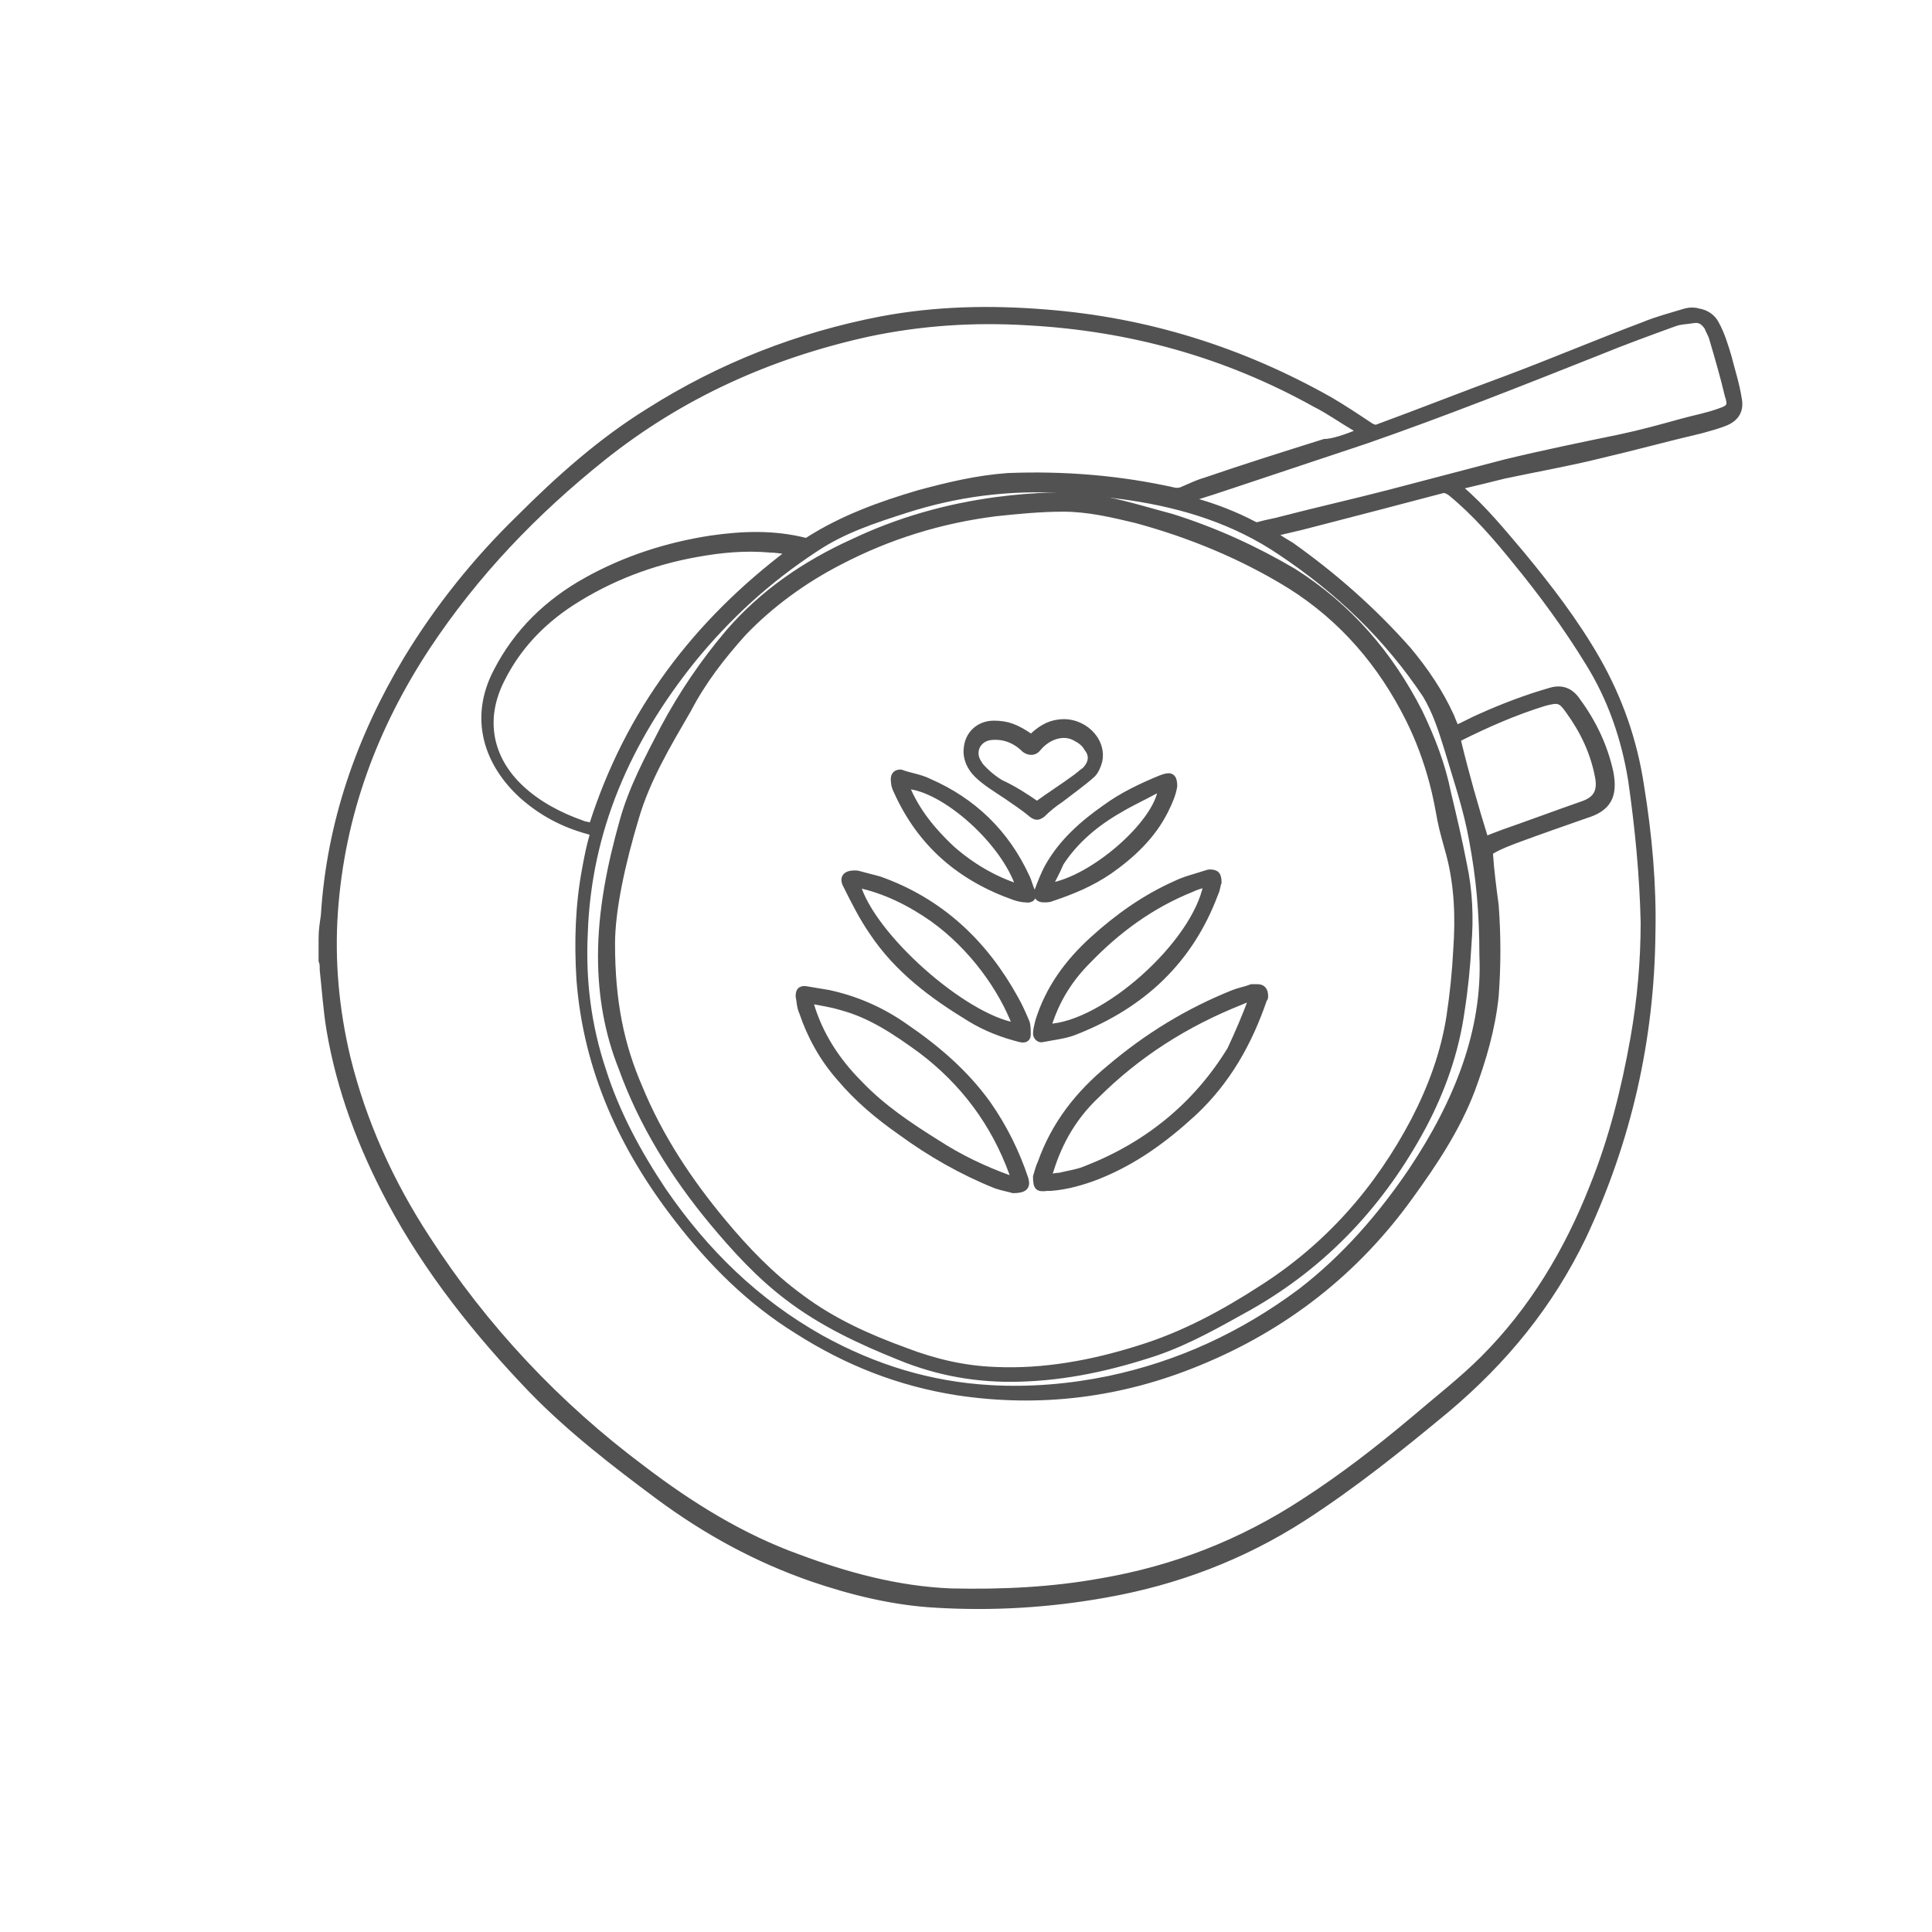 <?xml version="1.0" encoding="utf-8"?>
<!-- Generator: Adobe Illustrator 27.0.0, SVG Export Plug-In . SVG Version: 6.00 Build 0)  -->
<svg version="1.1" id="Layer_1" xmlns="http://www.w3.org/2000/svg" xmlns:xlink="http://www.w3.org/1999/xlink" x="0px" y="0px"
	 viewBox="0 0 170.1 170.1" style="enable-background:new 0 0 170.1 170.1;" xml:space="preserve">
<style type="text/css">
	.st0{fill:#525252;stroke:#525252;stroke-width:0.5;}
</style>
<g id="ZOUkKu.tif">
	<g>
		<path class="st0" d="M28.3,82.6c0-0.7,0.1-1.3,0.2-2c0.5-8.1,3.1-15.6,7.3-22.6c2.8-4.6,6.1-8.7,9.9-12.4
			c3.5-3.5,7.2-6.8,11.4-9.4c6.3-4,13.2-6.7,20.5-8.1c4.8-0.9,9.6-1,14.5-0.6c8.9,0.7,17.2,3.3,25,7.7c1.2,0.7,2.4,1.5,3.6,2.3
			c0.2,0.1,0.4,0.2,0.6,0.1c3.8-1.4,7.6-2.9,11.4-4.3c4-1.5,8-3.2,12-4.7c1.2-0.5,2.4-0.8,3.7-1.2c0.4-0.1,0.8-0.1,1.1,0
			c0.7,0.1,1.3,0.5,1.6,1.1c0.5,0.9,0.8,1.9,1.1,2.9c0.3,1.2,0.7,2.4,0.9,3.7c0.2,1-0.2,1.7-1.1,2.1c-0.7,0.3-1.5,0.5-2.2,0.7
			c-3,0.7-5.9,1.5-8.9,2.2c-2.8,0.7-5.7,1.2-8.5,1.8c-1.2,0.3-2.4,0.6-3.7,0.9c-0.1,0-0.1,0-0.2,0.1c0,0,0,0.1,0.1,0.1
			c2,1.7,3.7,3.8,5.4,5.8c2.4,2.9,4.7,5.9,6.6,9.2c2,3.5,3.3,7.2,3.9,11.2c0.7,4.3,1.1,8.7,1,13c-0.1,9.3-2.1,18.2-6.1,26.7
			c-2.9,6-6.9,10.9-12,15.2c-4.1,3.4-8.2,6.7-12.7,9.6c-5.3,3.4-11.1,5.6-17.3,6.7c-5,0.9-10,1.2-15,0.9c-3.7-0.2-7.4-1.1-10.9-2.3
			c-4.9-1.7-9.3-4.1-13.5-7.2c-3.9-2.9-7.8-5.9-11.2-9.4c-4.8-5-9.2-10.5-12.5-16.7c-2.5-4.7-4.4-9.7-5.3-15
			c-0.3-1.8-0.4-3.5-0.6-5.3c0-0.3,0-0.6-0.1-0.8C28.3,83.8,28.3,83.2,28.3,82.6L28.3,82.6z M119.7,38c-0.2-0.1-0.3-0.2-0.4-0.3
			c-1.2-0.7-2.3-1.5-3.5-2.1c-7.9-4.4-16.3-6.7-25.2-7.2c-4.8-0.3-9.5,0-14.2,1c-8.6,1.9-16.4,5.4-23.3,10.9
			c-6,4.8-11.2,10.2-15.5,16.7C33,64,30.1,71.7,29.5,80.3c-0.3,4.3,0.1,8.6,1.1,12.8c1.4,5.7,3.8,11,7,15.9
			c5.1,7.9,11.5,14.7,19,20.3c4.2,3.2,8.7,6,13.7,7.8c4.3,1.6,8.7,2.8,13.4,3c4.5,0.1,8.9-0.1,13.3-0.9c6.4-1.1,12.3-3.4,17.8-7
			c3.4-2.2,6.5-4.6,9.6-7.2c2.1-1.8,4.3-3.5,6.2-5.4c4.3-4.3,7.4-9.5,9.6-15.1c1.7-4.2,2.8-8.6,3.6-13.1c0.6-3.4,0.9-6.8,0.9-10.2
			c-0.1-4.2-0.5-8.3-1.1-12.5c-0.6-3.7-1.8-7.2-3.8-10.4c-1.9-3.1-4.1-6.1-6.4-8.9c-1.7-2.1-3.5-4.2-5.7-6c-0.3-0.2-0.5-0.3-0.8-0.2
			c-3.8,1-7.6,2-11.5,3c-1.1,0.3-2.1,0.5-3.3,0.8c0.6,0.4,1.1,0.7,1.6,1c3.8,2.7,7.2,5.7,10.3,9.2c1.5,1.8,2.8,3.7,3.8,5.9
			c0.1,0.3,0.3,0.7,0.4,1c0.7-0.3,1.4-0.7,2.1-1c2-0.9,4.1-1.7,6.2-2.3c1-0.3,1.8,0,2.4,0.9c1.4,1.9,2.4,4,2.9,6.3
			c0.4,2.1-0.2,3.2-2.2,3.8c-2,0.7-4,1.4-5.9,2.1c-0.8,0.3-1.6,0.6-2.3,1c-0.1,0-0.2,0.2-0.2,0.3c0.1,1.5,0.3,3,0.5,4.5
			c0.2,2.7,0.2,5.3,0,8c-0.3,2.9-1.1,5.6-2.1,8.3c-1.3,3.4-3.3,6.4-5.4,9.3c-4.8,6.7-11.1,11.6-18.7,14.7
			c-6.8,2.8-13.9,3.7-21.2,2.6c-5.1-0.8-9.7-2.6-14.1-5.4c-4.2-2.6-7.6-6-10.6-9.9c-4.8-6.2-8-13.1-8.6-21.1
			c-0.2-3.3-0.1-6.5,0.5-9.7c0.2-1.1,0.4-2.1,0.7-3.1c0,0-0.1,0-0.1-0.1c-0.1,0-0.2-0.1-0.3-0.1c-2.2-0.6-4.1-1.6-5.8-3.1
			c-3.1-2.8-4.5-6.8-2.3-11c1.8-3.5,4.5-6.1,7.9-8c3.4-1.9,7.1-3.1,11-3.7c2.8-0.4,5.5-0.5,8.3,0.2c0.1,0,0.2,0,0.3-0.1
			c3-1.9,6.3-3.1,9.7-4.1c2.6-0.7,5.1-1.3,7.8-1.5c5-0.2,9.9,0.2,14.8,1.3c0.2,0,0.4,0,0.6-0.1c0.7-0.3,1.3-0.6,2-0.8
			c3.5-1.2,7-2.3,10.5-3.4C117.3,38.9,118.5,38.5,119.7,38L119.7,38z M69.5,48.6c-0.6-0.1-1.2-0.2-1.7-0.2c-2.2-0.2-4.3,0-6.5,0.4
			c-3.9,0.7-7.6,2.1-11,4.3c-2.6,1.7-4.7,3.9-6.1,6.7c-1.8,3.5-1.1,7,1.7,9.6c1.5,1.4,3.4,2.4,5.4,3.1c0.2,0.1,0.5,0.1,0.8,0.2
			C55.3,62.6,61.3,54.8,69.5,48.6L69.5,48.6z M104.9,43.9c0.2,0.1,0.2,0.1,0.3,0.2c1.8,0.5,3.6,1.2,5.3,2.1c0.1,0,0.2,0.1,0.3,0
			c0.7-0.2,1.4-0.3,2.1-0.5c3.1-0.8,6.2-1.5,9.3-2.3c3.4-0.9,6.9-1.8,10.3-2.7c3.3-0.8,6.7-1.5,10.1-2.2c1.9-0.4,3.7-0.9,5.5-1.4
			c1.1-0.3,2.2-0.5,3.3-0.9c0.9-0.3,1-0.5,0.7-1.4c-0.4-1.7-0.9-3.4-1.4-5.1c-0.1-0.3-0.3-0.6-0.4-0.9c-0.3-0.4-0.6-0.7-1.2-0.6
			c-0.6,0.1-1.2,0.1-1.7,0.3c-2.2,0.8-4.4,1.6-6.6,2.5c-6.8,2.7-13.6,5.4-20.5,7.8c-3.9,1.3-7.8,2.6-11.7,3.9
			C107.4,43.1,106.2,43.5,104.9,43.9z M130.5,84.1c0-3.8-0.3-6.9-0.9-10.1c-0.5-2.8-1.4-5.4-2.2-8.1c-0.5-1.6-1-3.2-1.9-4.7
			c-3.4-5.1-7.7-9.2-12.8-12.6c-4-2.7-8.5-4.1-13.2-4.8c-1.9-0.3-3.9-0.4-5.8-0.6c-2.4-0.2-4.8-0.1-7.2,0.2
			c-2.3,0.3-4.5,0.8-6.7,1.5c-2.8,0.9-5.6,1.8-8.1,3.5c-4.1,2.7-7.6,5.9-10.7,9.7c-5.7,7.1-9.2,15-9.5,24.1c-0.2,4.1,0.3,8.1,1.6,12
			c1.2,3.8,3.1,7.3,5.3,10.6c3.7,5.4,8.2,9.8,13.9,13c4.7,2.6,9.6,4.1,14.9,4.4c3.5,0.2,7-0.1,10.4-0.8c6.2-1.3,11.8-3.9,16.9-7.7
			c3.9-3,7.1-6.7,9.8-10.7C128.3,97,130.8,90.7,130.5,84.1L130.5,84.1z M130.8,73.9c0.4-0.2,1-0.4,1.5-0.6c2.3-0.8,4.7-1.7,7-2.5
			c1.2-0.4,1.6-1.1,1.4-2.3c-0.4-2.2-1.3-4.1-2.6-5.9c-0.7-1-0.9-1-2.1-0.7c-2.6,0.8-5.1,1.9-7.5,3.1c-0.1,0-0.1,0.2-0.1,0.3
			C129.1,68.2,129.9,71,130.8,73.9L130.8,73.9z"/>
		<path class="st0" d="M52.9,84.2c0-4,0.8-8,1.9-11.9c0.8-2.9,2.2-5.5,3.6-8.2c1.6-3,3.5-5.8,5.7-8.4c3-3.5,6.8-6.1,11-8
			c4-1.9,8.2-3.1,12.7-3.7c3.2-0.4,6.4-0.6,9.6,0c2,0.4,3.9,1,5.8,1.5c3.8,1.2,7.3,2.8,10.7,4.8c4.9,3.1,8.5,7.3,11.1,12.4
			c1.1,2.3,2,4.6,2.5,7.1c0.5,2.1,1,4.2,1.4,6.3c0.5,2.3,0.6,4.7,0.4,7.1c-0.1,1.9-0.3,3.9-0.6,5.8c-0.5,3.6-1.7,7-3.4,10.2
			c-3.6,6.7-8.6,12.1-15.3,15.9c-2.7,1.5-5.3,3-8.2,4c-3.9,1.3-7.9,2.2-12.1,2.3c-3.6,0.1-7.1-0.5-10.5-1.9c-3.5-1.4-6.9-3-9.9-5.3
			c-2.5-1.9-4.6-4.2-6.6-6.6c-3.4-4.1-6.2-8.6-8-13.6C53.5,91,52.9,87.7,52.9,84.2L52.9,84.2z M53.9,83.1c0,5.1,0.8,8.9,2.4,12.6
			c1.8,4.4,4.4,8.3,7.4,11.9c2,2.4,4.2,4.7,6.8,6.6c2.8,2.1,5.9,3.5,9.2,4.7c2.6,1,5.2,1.6,7.9,1.7c4.3,0.2,8.6-0.6,12.7-1.9
			c3.9-1.2,7.4-3.1,10.8-5.3c5.8-3.7,10.2-8.7,13.4-14.8c1.5-2.9,2.6-5.9,3.1-9.1c0.3-2,0.5-3.9,0.6-5.9c0.2-2.8,0.1-5.6-0.6-8.3
			c-0.3-1.1-0.6-2.1-0.8-3.1c-0.2-1.1-0.4-2.2-0.7-3.3c-0.5-1.9-1.2-3.8-2.1-5.6c-2.4-4.8-5.8-8.8-10.4-11.7
			c-4.2-2.6-8.8-4.5-13.6-5.8c-2.1-0.5-4.2-1-6.4-1c-2,0-4,0.2-5.9,0.4c-4.8,0.6-9.4,2-13.8,4.3c-3.1,1.6-6,3.7-8.4,6.2
			c-1.9,2.1-3.6,4.3-4.9,6.8c-1.8,3.1-3.6,6.1-4.6,9.5C54.8,76,53.9,80.1,53.9,83.1L53.9,83.1z"/>
		<path class="st0" d="M91.2,103.6c0.1-0.3,0.2-0.8,0.4-1.2c1.2-3.4,3.3-6.1,6.1-8.4c3.3-2.8,6.9-5,10.9-6.6
			c0.5-0.2,1.1-0.3,1.6-0.5c0.2,0,0.3,0,0.5,0c0.5,0,0.7,0.3,0.7,0.8c0,0.1,0,0.2-0.1,0.3c-1.3,3.8-3.2,7.2-6.2,10
			c-2.5,2.3-5.2,4.3-8.5,5.6c-1.3,0.5-2.7,0.9-4.1,1c-0.1,0-0.2,0-0.3,0C91.4,104.7,91.2,104.6,91.2,103.6L91.2,103.6z M110.2,87.9
			c-0.4,0.1-0.7,0.2-0.9,0.3c-4.8,1.9-9.1,4.6-12.8,8.3c-1.9,1.8-3.2,4-4,6.6c-0.1,0.2-0.1,0.3-0.1,0.5c0.3,0,0.6-0.1,0.9-0.1
			c0.8-0.2,1.6-0.3,2.3-0.6c5.4-2.1,9.7-5.6,12.7-10.5C109,90.9,109.6,89.5,110.2,87.9L110.2,87.9z"/>
		<path class="st0" d="M89.2,104.8c-0.3-0.1-0.9-0.2-1.5-0.4c-3-1.2-5.8-2.8-8.4-4.7c-2-1.4-3.8-2.9-5.4-4.8
			c-1.5-1.7-2.6-3.7-3.3-5.8c-0.2-0.4-0.2-0.9-0.3-1.4c0-0.6,0.3-0.7,0.8-0.6c0.6,0.1,1.2,0.2,1.8,0.3c2.4,0.5,4.7,1.5,6.7,2.9
			c2.8,1.9,5.4,4.1,7.4,6.9c1.4,2,2.5,4.2,3.3,6.6C90.5,104.5,90.2,104.8,89.2,104.8L89.2,104.8z M71.3,88.1
			c0.1,0.2,0.1,0.3,0.1,0.3c0.8,2.7,2.3,5,4.3,7c2,2.1,4.4,3.7,6.8,5.2c2,1.3,4.1,2.3,6.3,3.1c0.1,0,0.3,0.1,0.4,0.1
			c0-0.1,0-0.1,0-0.2c0-0.1-0.1-0.2-0.1-0.3c-1.6-4.4-4.3-8-8-10.8c-2.2-1.6-4.4-3.1-7-3.8C73.1,88.4,72.3,88.3,71.3,88.1L71.3,88.1
			z"/>
		<path class="st0" d="M107.3,77.7c-0.1,0.2-0.1,0.6-0.3,1c-2.2,5.9-6.4,9.8-12.2,12.1c-0.9,0.4-2,0.5-3,0.7
			c-0.3,0.1-0.6-0.2-0.6-0.5c0-0.3,0.1-0.7,0.2-1.1c0.9-2.9,2.6-5.2,4.8-7.2c2.2-2,4.6-3.7,7.3-4.9c0.8-0.4,1.7-0.6,2.6-0.9
			c0.1,0,0.2-0.1,0.4-0.1C107.1,76.8,107.3,77,107.3,77.7z M106.2,77.9c-0.1,0-0.2,0-0.2,0c-0.3,0.1-0.7,0.2-1.1,0.4
			c-3.5,1.4-6.5,3.6-9.1,6.3c-1.5,1.5-2.6,3.2-3.3,5.2c-0.1,0.2-0.1,0.4-0.2,0.6C97.2,90.2,105.2,83.1,106.2,77.9z"/>
		<path class="st0" d="M75.5,76.9c0.4,0.1,1.1,0.3,1.9,0.5c5.4,1.9,9.3,5.6,12,10.5c0.4,0.7,0.7,1.4,1,2.1c0.1,0.3,0.1,0.7,0.1,1.1
			c0,0.4-0.3,0.5-0.7,0.4c-1.6-0.4-3.1-1-4.4-1.8c-3.3-2-6.4-4.3-8.6-7.6c-0.9-1.3-1.6-2.7-2.3-4.1C74.1,77.3,74.4,76.8,75.5,76.9
			L75.5,76.9z M89.4,90.3c-1.2-3.2-3.8-6.9-7.3-9.4c-2-1.4-4.2-2.5-6.6-3C76.8,82.4,84.8,89.5,89.4,90.3z"/>
		<path class="st0" d="M79.3,68c0.8,0.3,1.7,0.4,2.5,0.8c3.9,1.7,6.8,4.5,8.6,8.4c0.2,0.4,0.3,0.9,0.5,1.3c0.2,0.5-0.1,0.8-0.6,0.7
			c-0.3,0-0.7-0.1-1-0.2c-4.8-1.7-8.3-4.7-10.4-9.4c-0.1-0.2-0.2-0.5-0.2-0.7C78.6,68.3,78.8,68,79.3,68L79.3,68z M79.8,69.2
			c0.9,2.2,2.3,3.9,4,5.5c1.7,1.5,3.7,2.7,5.9,3.4C88.4,74.1,83.1,69.4,79.8,69.2z"/>
		<path class="st0" d="M103.4,69.2c-0.1,0.7-0.4,1.4-0.8,2.2c-1.1,2.2-2.9,3.9-4.9,5.3c-1.6,1.1-3.3,1.8-5.1,2.4
			c-0.2,0.1-0.5,0.1-0.7,0.1c-0.5,0-0.7-0.3-0.6-0.7c0.3-0.8,0.6-1.6,1-2.3c1.2-2.1,3-3.7,5-5.1c1.5-1.1,3.2-1.9,4.9-2.6
			c0.1,0,0.2-0.1,0.3-0.1C103.1,68.2,103.4,68.4,103.4,69.2L103.4,69.2z M92.4,78c3.8-0.6,9.4-5.5,9.8-8.5c-0.1,0.1-0.2,0.1-0.4,0.1
			c-1.1,0.6-2.2,1.1-3.2,1.7c-2.1,1.2-3.9,2.7-5.2,4.7C93.1,76.7,92.8,77.3,92.4,78L92.4,78z"/>
		<path class="st0" d="M90.8,64.9c0.7-0.7,1.5-1.2,2.4-1.3c2.1-0.3,4,1.5,3.6,3.4c-0.1,0.4-0.3,0.9-0.6,1.2
			c-0.9,0.8-1.9,1.5-2.8,2.2c-0.6,0.4-1.1,0.8-1.6,1.3c-0.4,0.3-0.6,0.3-1,0c-0.7-0.6-1.5-1.1-2.2-1.6c-0.9-0.6-1.9-1.2-2.6-1.9
			c-0.6-0.6-1-1.4-0.9-2.3c0.1-1.3,1.1-2.2,2.4-2.2C88.7,63.7,89.5,64,90.8,64.9L90.8,64.9z M91.3,70.8c1.1-0.8,2.2-1.5,3.3-2.3
			c0.3-0.2,0.6-0.5,0.9-0.7c0.6-0.6,0.7-1.3,0.2-1.9c-0.2-0.4-0.6-0.7-1-0.9c-1-0.6-2.4-0.2-3.3,0.9c-0.3,0.4-0.8,0.4-1.2,0.1
			c-0.8-0.8-1.8-1.2-2.9-1.1c-1.2,0.1-1.8,1.3-1.1,2.3c0.1,0.2,0.3,0.4,0.5,0.6c0.4,0.4,0.9,0.8,1.4,1.1
			C89.2,69.4,90.3,70.1,91.3,70.8L91.3,70.8z"/>
	</g>
</g>
</svg>
